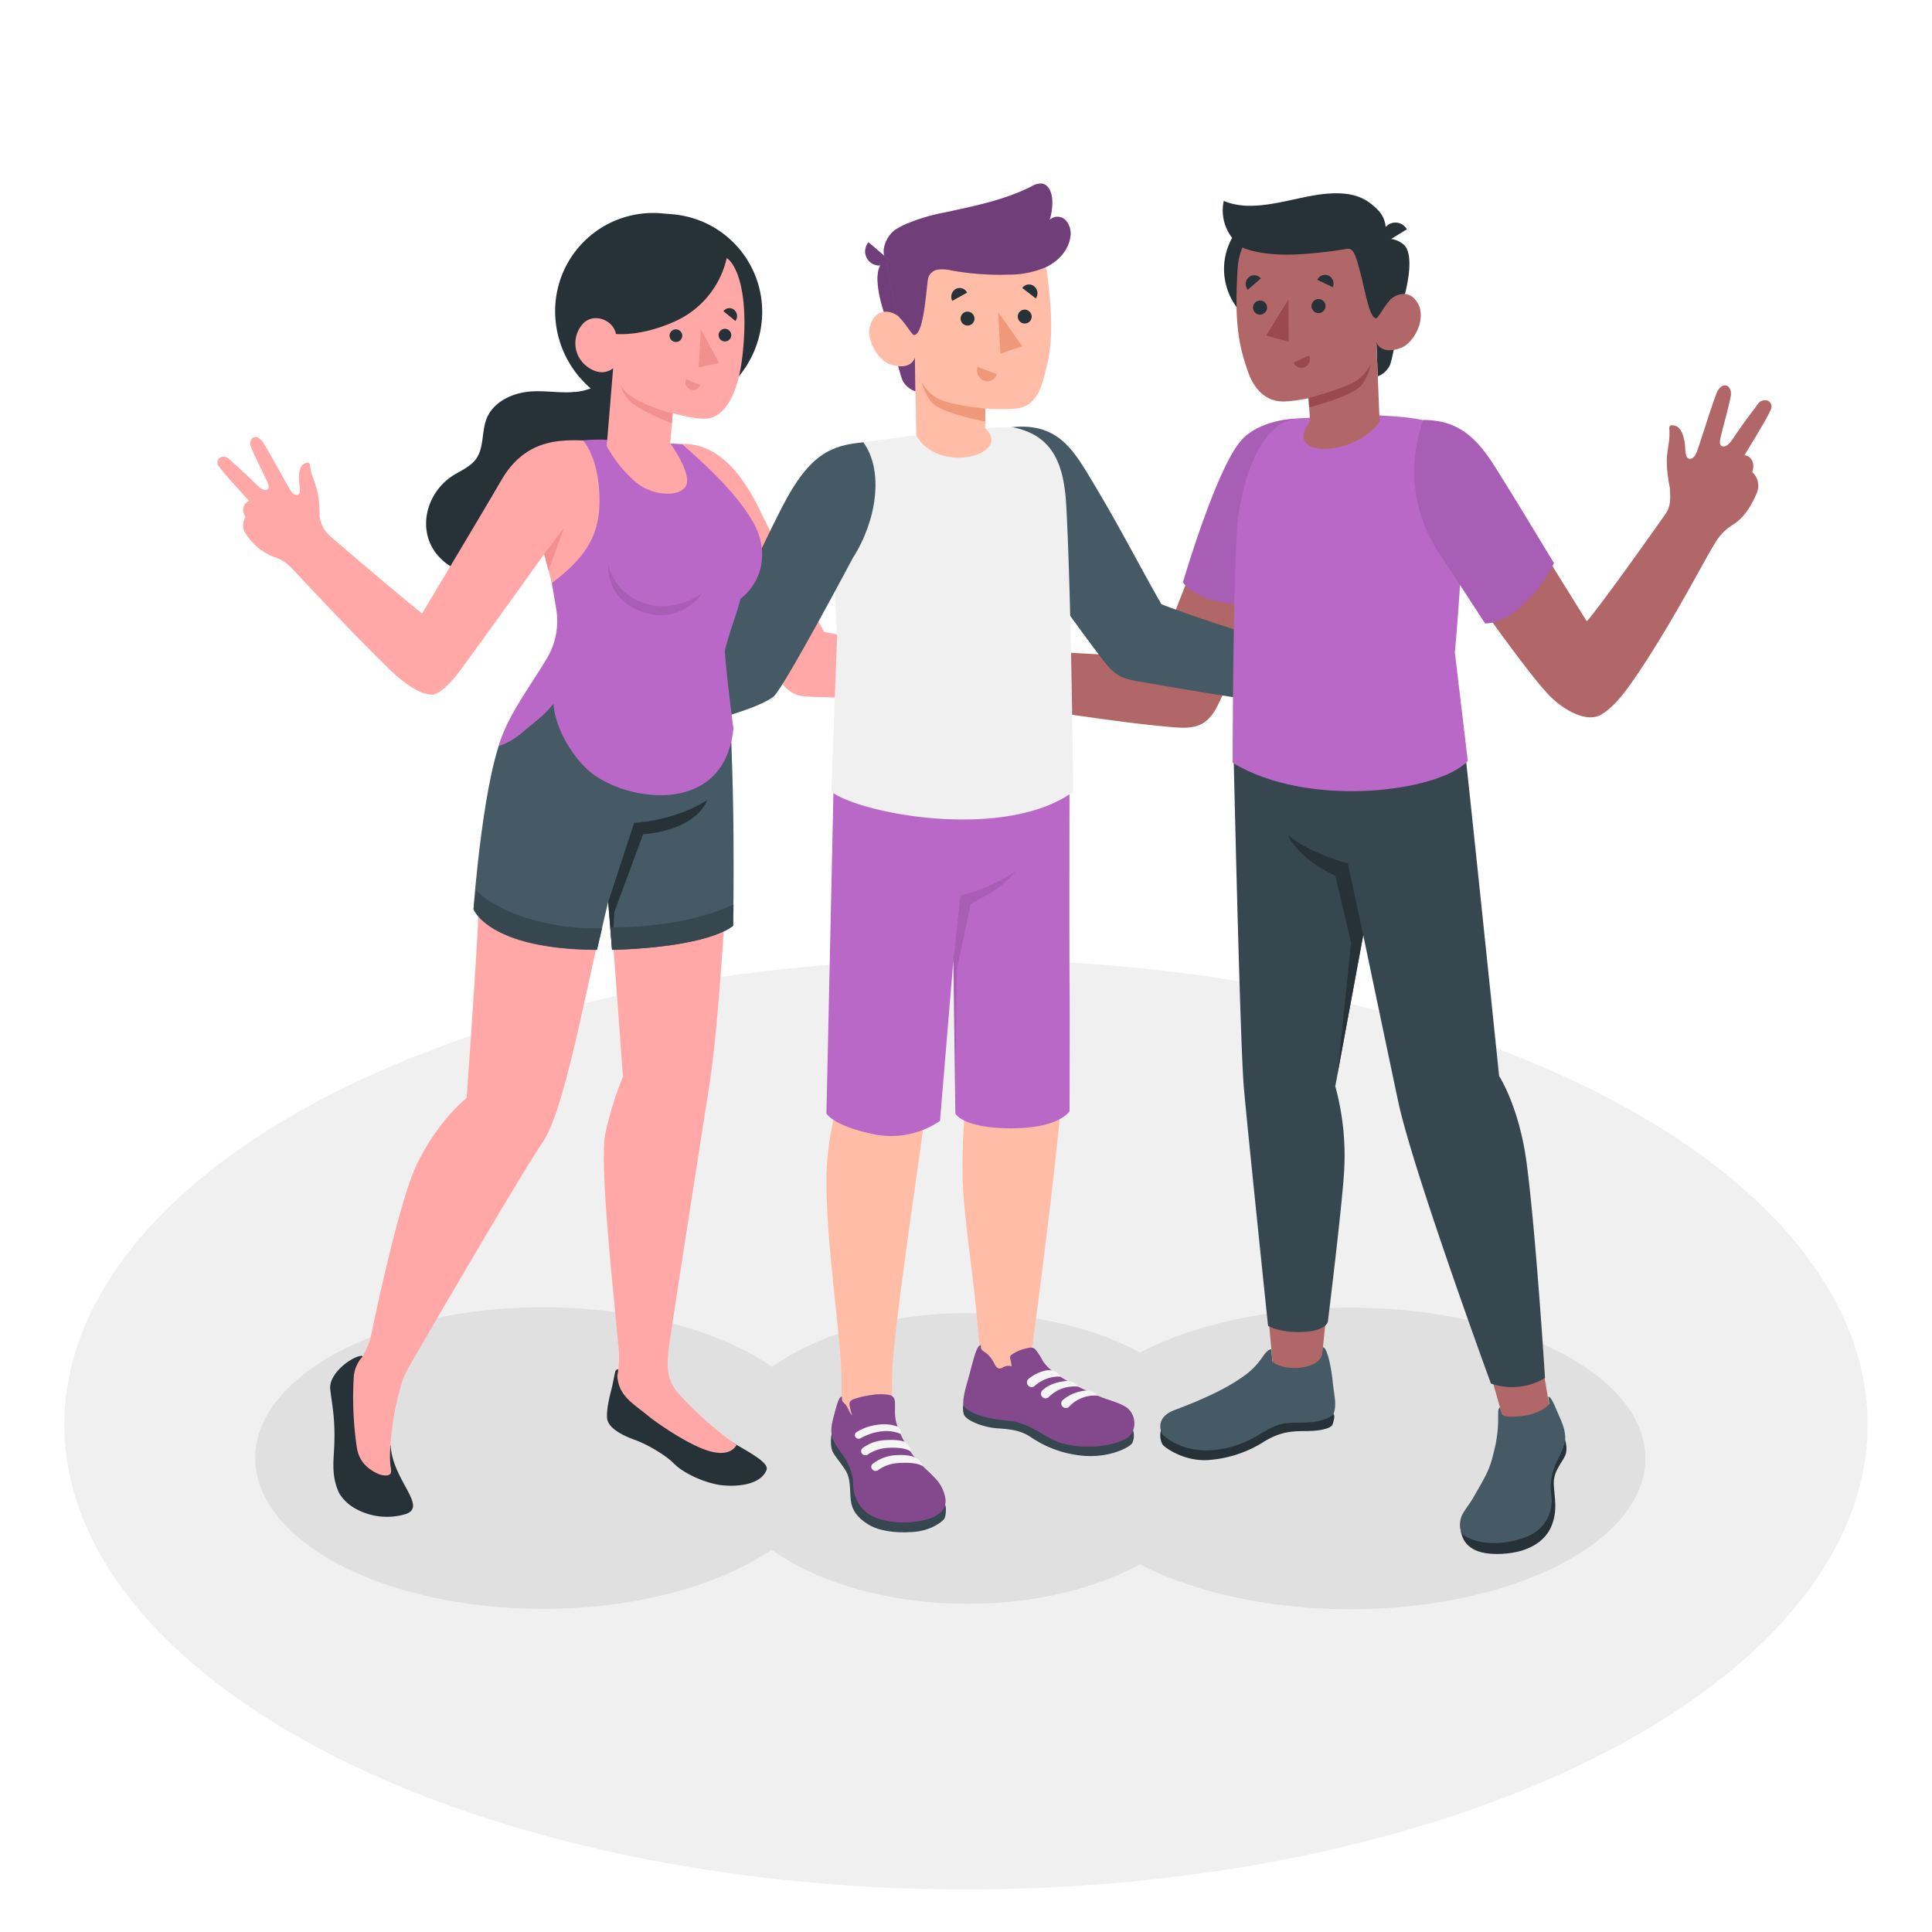 <svg xmlns="http://www.w3.org/2000/svg" viewBox="0 0 500 500"><g id="freepik--Floor--inject-37"><ellipse id="freepik--floor--inject-37" cx="250" cy="368.65" rx="233.35" ry="120.34" style="fill:#f0f0f0"></ellipse></g><g id="freepik--Shadow--inject-37"><ellipse id="freepik--shadow--inject-37" cx="250.4" cy="377.45" rx="65.17" ry="37.62" style="fill:#e0e0e0"></ellipse><ellipse id="freepik--shadow--inject-37" cx="140.52" cy="377.35" rx="74.48" ry="39.03" style="fill:#e0e0e0"></ellipse><ellipse id="freepik--shadow--inject-37" cx="349.42" cy="377.44" rx="76.42" ry="39.03" style="fill:#e0e0e0"></ellipse></g><g id="freepik--Characters--inject-37"><g id="freepik--Arms--inject-37"><path d="M196.62,132c5.4,11.2,16.66,31.53,16.66,31.53,7.53,1.71,24.34,3,31.21,3.87a5.08,5.08,0,0,0,3.44-.81c2.7-1.77,4.79-2.05,7.64-3,2.23-.77,3.17-1.83,3.59-1.43a2.53,2.53,0,0,1-.23,3.53,18.53,18.53,0,0,1-3.53,2.64,20.91,20.91,0,0,0,9.3.16c5.94-1.56,8.75,1.3,4.73,7.75-1.44,2.32-7.11,6-18.6,5-3.31-.29-8.75-.71-13-.7-10.76,0-17.46.16-27.26-.18-4.24-.15-6-.45-9.05-4.6a404.59,404.59,0,0,1-25-37.3V114.91C185.53,114.63,192,122.37,196.62,132Z" style="fill:#ffa8a7"></path><path d="M331.56,109.18c-7.55,1.12-12.95,7.27-17.85,23.34-3.86,12.66-9.86,24.85-13.61,37.39-11-.22-23.19-.95-33.34-1.63a5.81,5.81,0,0,1-3.75-1.56,37.06,37.06,0,0,0-8.76-4.71c-1.75-.69-3.5-2.79-4.81-2.11s-.75,3.34.26,4.82a29.34,29.34,0,0,0,4.45,3.68c-4.5.48-7.5-.25-12-1-6-1-12.7-.5-7.67,8.18,3.44,5.94,15,8,21.9,8.12,3.39.06,8.87,0,13.68.42,8.08.73,19.56,2.9,33.85,4.11,5.63.48,8.64-.54,11.19-5.59l.91-1.89h0c10.91-22.51,15.06-31.36,20.48-52.55C334.83,122.65,333.14,114.73,331.56,109.18Z" style="fill:#b16668"></path><path d="M335.09,108.35s-9.25.22-14,5.78c-6.46,7.54-14.95,36.58-14.95,36.58s4.65,7.72,23.73,5.18Z" style="fill:#BA68C8"></path><path d="M335.09,108.35s-9.25.22-14,5.78c-6.46,7.54-14.95,36.58-14.95,36.58s4.65,7.72,23.73,5.18Z" style="opacity:0.1"></path></g><g id="freepik--character-boy-center--inject-37"><g id="freepik--Character--inject-37"><path d="M361.91,174.5c-4.3-.36-5.9.09-9.52-1a16.41,16.41,0,0,0,4.11-1.78c.86-.64,3.19-3.85,1.4-4.66a1.69,1.69,0,0,0-1.11,0c-1.06.32-2,.83-3.1,1.15-2.7.81-5.63.29-8.42.74-.93.15-1.84.4-2.78.49a20.51,20.51,0,0,1-6.32-.55c-5.37-2-36.61-12.6-36.61-12.6-4.94-7.05-12.38-20.47-16.38-26.34-6.18-9-9-14.63-19.06-15.77-1.68,5.61-4.58,9.43-5.69,15.86,4.11,5.55,26.58,37.51,27.41,38.74,2.18,3.22,3,4.53,6.78,5.65s29.09,5.08,42.37,7.7c3.53.75,7.24,2.75,8.73,3.16,11.32,3.16,17.84,3.54,22-1.31C372.36,176.3,367.74,175,361.91,174.5Z" style="fill:#ffbda7"></path><path d="M261.44,110.61c12.75-1.55,16.68,6.4,22,15.22,6.41,10.7,11.9,21.4,17.12,30.53,8.57,3.44,34.59,11.58,34.59,11.58a23.38,23.38,0,0,1-2.84,14.36c-4.87-.48-22.18-3.24-35.74-5.62-5.77-1-7.46-1.13-11.13-5.88-6.62-8.56-15.65-21.64-23.73-32.16C255.86,131.08,261.44,114.47,261.44,110.61Z" style="fill:#455a64"></path><path d="M133.75,193.59a23.47,23.47,0,0,1,2.43-7.26c1.49-2.92,3.7-5.78,6.87-6.61a9.77,9.77,0,0,1,5.17.24c1.48.42,2.85,1.47,4.41.94,10.05-3.38,23.47-11,33.49-15.21,6.22-13.07,14.08-26.28,17-31.56,7.32-13.21,13.21-18.22,20.31-19.66,2.47,5.37,4.15,13.5-1.67,24.34-3,5.94-9.42,19.31-15.85,31.34-5.84,10.91-11.31,11.95-16.37,13.57-9.68,3.1-19.43,5.79-28.07,8.56-5.14,1.65-12.4,3.55-15,4.42a26,26,0,0,1-7.57,1.41c-1.79.06-4.08.69-5-1.36a5.66,5.66,0,0,1-.22-3.11Z" style="fill:#ffbda7"></path><path d="M213.9,303.92c.25-11.78,3.79-20.51,4.07-23.78,0,0-.87-70-.87-81.37l59.7-2.43s-1.91,73.48-1.91,83.2-5.47,52-8,71c-3.45,4.51-7.48,6.43-12.91,2,0,0-.45-2.68-1.16-11.54-.81-10.15-3.63-27.24-3.72-37.18-.13-12.25,1-19,1.33-24.86.41-6.75-1.21-52.27-1.21-52.27s-7.48,43.42-9.34,58.17c-2.13,16.89-9,61.17-9,71.47,0,1.84,0,4,0,6.29,0,5.57-.15,7,.74,9.2,1.56,3.76-11.78,6.13-12.4,3.45l-1.44-11.06v-.32h0v-7C217.77,346.39,213.55,321,213.9,303.92Z" style="fill:#ffbda7"></path><path d="M293.22,370.13a4.48,4.48,0,0,1-.18,3.3c-.46,1-5.5,3.81-12.3,3.35a28.37,28.37,0,0,1-14.05-4.91c-2.59-1.72-5.29-2-8.65-2.23s-7.79-1.87-8.52-3.45.11-4.28.11-4.28Z" style="fill:#37474f"></path><path d="M265.8,348.93l.54-.12a2.06,2.06,0,0,1,.89,0,1.65,1.65,0,0,1,.84.56,17.56,17.56,0,0,1,1.74,2.73c1.42,2.32,4.41,4.24,7.68,6,2.22,1.19,4.39,2.12,6.69,3.15s5.44,1.69,7.27,2.93c2.66,1.79,3,6.31,0,8.09-2.62,1.54-9.52,3.21-16.75,1.16-3.94-1.12-8.31-5.33-13.49-5.73-3.29-.26-9.5-1.18-11.62-3.68-.78-1.11.26-4.62,1.12-7.65.94-3.31,2-8.49,3.15-8.2,0,.65-.08.82.35,1.26s.95.68,1.39,1.06a8.92,8.92,0,0,1,1.82,2.62,2,2,0,0,0,.93,1c.56.21,1-.14,1.46-.36a2.77,2.77,0,0,1,2-.14,11.72,11.72,0,0,0-.35-1.95,1.1,1.1,0,0,1,0-.62,1,1,0,0,1,.42-.48A10.5,10.5,0,0,1,265.8,348.93Z" style="fill:#BA68C8"></path><path d="M265.8,348.93l.54-.12a2.06,2.06,0,0,1,.89,0,1.65,1.65,0,0,1,.84.56,17.56,17.56,0,0,1,1.74,2.73c1.42,2.32,4.41,4.24,7.68,6,2.22,1.19,4.39,2.12,6.69,3.15s5.44,1.69,7.27,2.93c2.66,1.79,3,6.31,0,8.09-2.62,1.54-9.52,3.21-16.75,1.16-3.94-1.12-8.31-5.33-13.49-5.73-3.29-.26-9.5-1.18-11.62-3.68-.78-1.11.26-4.62,1.12-7.65.94-3.31,2-8.49,3.15-8.2,0,.65-.08.82.35,1.26s.95.68,1.39,1.06a8.92,8.92,0,0,1,1.82,2.62,2,2,0,0,0,.93,1c.56.21,1-.14,1.46-.36a2.77,2.77,0,0,1,2-.14,11.72,11.72,0,0,0-.35-1.95,1.1,1.1,0,0,1,0-.62,1,1,0,0,1,.42-.48A10.5,10.5,0,0,1,265.8,348.93Z" style="opacity:0.3"></path><path d="M244.55,389.39c.41.38.29,3-.16,3.66s-3.21,3.08-8.15,3.43c-4.72.34-8.94-.3-11.71-2.06s-4.11-3.7-4.37-6.39,0-5.28-1.25-7.35-3.07-4.07-3.48-5.11c-.89-2.25,0-5.48,0-5.48Z" style="fill:#37474f"></path><path d="M231.63,365.91a10.25,10.25,0,0,0,.55,3,27,27,0,0,0,2.89,5.92,24.14,24.14,0,0,0,2,2.78c1.42,1.69,3.2,3.09,4.71,4.72a9.69,9.69,0,0,1,2.92,5.8c.2,3.7-3.82,5-6.92,5.51a22.61,22.61,0,0,1-10.05-.51,9.25,9.25,0,0,1-6.78-7.38c-.17-1-.11-2.08-.23-3.11a14.46,14.46,0,0,0-2.88-6.48,19.68,19.68,0,0,1-2.21-3.53c-1-2.29-.19-4.87.43-7.15.53-2,1.14-4.21,1.83-4,0,1,0,1.13.73,1.82.93.88,1,2.2,1.95,3a13.57,13.57,0,0,1-.69-2.63,1.52,1.52,0,0,1,.21-1.05,2.82,2.82,0,0,1,1.14-.61,22.83,22.83,0,0,1,4.49-1,13.48,13.48,0,0,1,4.39,0,1.9,1.9,0,0,1,1.11.64,2.24,2.24,0,0,1,.39,1.26C231.65,363.39,231.6,364.92,231.63,365.91Z" style="fill:#BA68C8"></path><path d="M231.63,365.91a10.25,10.25,0,0,0,.55,3,27,27,0,0,0,2.89,5.92,24.14,24.14,0,0,0,2,2.78c1.42,1.69,3.2,3.09,4.71,4.72a9.69,9.69,0,0,1,2.92,5.8c.2,3.7-3.82,5-6.92,5.51a22.61,22.61,0,0,1-10.05-.51,9.25,9.25,0,0,1-6.78-7.38c-.17-1-.11-2.08-.23-3.11a14.46,14.46,0,0,0-2.88-6.48,19.68,19.68,0,0,1-2.21-3.53c-1-2.29-.19-4.87.43-7.15.53-2,1.14-4.21,1.83-4,0,1,0,1.13.73,1.82.93.88,1,2.2,1.95,3a13.57,13.57,0,0,1-.69-2.63,1.52,1.52,0,0,1,.21-1.05,2.82,2.82,0,0,1,1.14-.61,22.83,22.83,0,0,1,4.49-1,13.48,13.48,0,0,1,4.39,0,1.9,1.9,0,0,1,1.11.64,2.24,2.24,0,0,1,.39,1.26C231.65,363.39,231.6,364.92,231.63,365.91Z" style="opacity:0.3"></path><path d="M235.57,375.59c-1.38-1-4.47-1-6.16-.86a10.3,10.3,0,0,0-4.81,1.68,1.08,1.08,0,0,1-1.41-.11h0a1,1,0,0,1,.11-1.57,10.32,10.32,0,0,1,5.4-2c4.16-.3,5.38.42,5.38.42S236,374.37,235.57,375.59Z" style="fill:#f5f5f5"></path><path d="M238.74,379.39c-1.74-1-5.13-.88-6.82-.7a9.68,9.68,0,0,0-4.68,1.78,1.09,1.09,0,0,1-1.41-.11h0a1,1,0,0,1,.1-1.58,10.9,10.9,0,0,1,5.53-2.16c4.15-.29,5.24.56,5.24.56A3.45,3.45,0,0,1,238.74,379.39Z" style="fill:#f5f5f5"></path><path d="M227,368.75a10.34,10.34,0,0,1,5.23.43c.73.41,1.22,1.57.74,1.87a9.5,9.5,0,0,0-4.63-.64,13.74,13.74,0,0,0-4.5,1.24,12.28,12.28,0,0,0-1.14.58,1,1,0,0,1-1.37-.43h0a.93.93,0,0,1,.36-1.19A13.5,13.5,0,0,1,227,368.75Z" style="fill:#f5f5f5"></path><path d="M274.42,356.27a3.06,3.06,0,0,0-2.43-1.62c-1.5-.28-4.14.82-5.78,2.17a1.23,1.23,0,0,0,.17,2h0a1.22,1.22,0,0,0,1.4-.15A9.43,9.43,0,0,1,274.42,356.27Z" style="fill:#f5f5f5"></path><path d="M279.05,358.87a3.49,3.49,0,0,0-2.87-1.48s-3.91.11-6.33,2.36a1.2,1.2,0,0,0,.17,2h0a1.16,1.16,0,0,0,1.35-.15A9.35,9.35,0,0,1,279.05,358.87Z" style="fill:#f5f5f5"></path><path d="M284.18,361.21a3.94,3.94,0,0,0-3-1.34,10.55,10.55,0,0,0-6.06,2.39,1.2,1.2,0,0,0,.16,2h0a1.18,1.18,0,0,0,1.35-.15A9,9,0,0,1,284.18,361.21Z" style="fill:#f5f5f5"></path><path d="M276.8,196.34s-.08,49.2,0,57.89,0,25.31,0,33.35c0,0-2.59,4.45-15.14,4.43s-14.42-3.82-14.42-3.82l-.51-39.62-3.46,41.53a22.5,22.5,0,0,1-17.54,3.36c-10.33-2.23-11.85-5.3-11.85-5.3l2-91.63Z" style="fill:#BA68C8"></path><path d="M246.73,248.57l1.84-16.79s8.61-2.09,14.37-6.43a27,27,0,0,1-6.54,5.73c-3.5,2-5.17,2.77-5.17,2.77l-3.58,17.09-.44,31.66Z" style="opacity:0.1"></path><path d="M215.15,204.91c8.19,6,45.33,12.58,62.57,0,0,0-.4-48.15-1.75-73.64-.07-1.15-.14-2.27-.26-3.37,0-.36-.09-.72-.13-1.08a34.31,34.31,0,0,0-.87-4.51c-.07-.25-.14-.49-.22-.74-.17-.55-.35-1.09-.57-1.62-.11-.28-.23-.56-.36-.83a6.67,6.67,0,0,0-.37-.76.84.84,0,0,0-.06-.14q-.19-.37-.42-.72c-.15-.26-.3-.52-.48-.78l-.51-.69c-.19-.25-.4-.49-.61-.72s-.42-.45-.63-.66l-.45-.42c-.15-.13-.3-.26-.45-.37s-.42-.33-.62-.48a15.46,15.46,0,0,0-2.18-1.29l-.64-.29c-.05,0-.12,0-.15-.07l-.78-.29a13,13,0,0,0-1.33-.44c-.47-.13-.94-.24-1.44-.36s-1.18,0-1.84,0l-1.37,0c-.47,0-1,0-1.46.05-6.45.28-15.7,1.32-23.12,2.27l-1.45.2-1.28.15c-5.09.67-8.87,1.22-9.45,1.31l-.08,0c-1.67.42-3.22.82-4.46,1.19-3.41,1-.88.15-1.63,3.44-2.2,9.67.36,44.84.36,44.84Z" style="fill:#f0f0f0"></path><path d="M236.77,76.77l-2.29,2.51-1.17-12.92a6.13,6.13,0,0,0-5.08,1.79c-2.18,2.23-1,9.21,1.75,16,0,0,2.65,12.44,3.71,14.49a5.7,5.7,0,0,0,3.26,2.63Z" style="fill:#BA68C8"></path><path d="M236.77,76.77l-2.29,2.51-1.17-12.92a6.13,6.13,0,0,0-5.08,1.79c-2.18,2.23-1,9.21,1.75,16,0,0,2.65,12.44,3.71,14.49a5.7,5.7,0,0,0,3.26,2.63Z" style="opacity:0.4"></path><path d="M236.47,84.77c-1,.6-2.43-1.33-3.66-2.62s-5.26-3.05-7.27,1.18,1.77,10,4.94,11c5.47,1.72,6.29-1.79,6.29-1.79l.36,20.1c5.73,10.36,25.09,5,17.83-1.81v-5.11a56.75,56.75,0,0,0,8.24,0c4-.62,5.67-3.4,6.89-7.75,2-7,2.7-12.63,1-26.37-1.82-15.06-19.34-15.22-28.8-9.26S236.47,84.77,236.47,84.77Z" style="fill:#ffbda7"></path><path d="M234.13,58.13A48.14,48.14,0,0,1,244.46,55c7.64-1.66,15.42-3.19,22.4-6.71a4.82,4.82,0,0,1,2.74-.79c1.84.24,2.64,2.47,2.72,4.33a15.35,15.35,0,0,1-.67,5.08,2.92,2.92,0,0,1,4.11.07A5.06,5.06,0,0,1,277,61.29c-.45,3.42-3.07,6.26-6.17,7.78a24.13,24.13,0,0,1-10.07,2A69.38,69.38,0,0,1,246.32,70a10,10,0,0,0-3.48-.25,3.12,3.12,0,0,0-2.6,2.06c-.51,1.9-1,14.84-3.7,14.89-.49,0-2.38-3.24-3.6-4.41-1.55-1.46-3.1-12.54-3.37-14.59a1.1,1.1,0,0,0-.22-.43c-1.73-2.44.31-6.54,2.45-7.87A21,21,0,0,1,234.13,58.13Z" style="fill:#BA68C8"></path><path d="M234.13,58.13A48.14,48.14,0,0,1,244.46,55c7.64-1.66,15.42-3.19,22.4-6.71a4.82,4.82,0,0,1,2.74-.79c1.84.24,2.64,2.47,2.72,4.33a15.35,15.35,0,0,1-.67,5.08,2.92,2.92,0,0,1,4.11.07A5.06,5.06,0,0,1,277,61.29c-.45,3.42-3.07,6.26-6.17,7.78a24.13,24.13,0,0,1-10.07,2A69.38,69.38,0,0,1,246.32,70a10,10,0,0,0-3.48-.25,3.12,3.12,0,0,0-2.6,2.06c-.51,1.9-1,14.84-3.7,14.89-.49,0-2.38-3.24-3.6-4.41-1.55-1.46-3.1-12.54-3.37-14.59a1.1,1.1,0,0,0-.22-.43c-1.73-2.44.31-6.54,2.45-7.87A21,21,0,0,1,234.13,58.13Z" style="opacity:0.4"></path><path d="M230.32,67.43a3.64,3.64,0,0,1-5.55-4.72Z" style="fill:#BA68C8"></path><path d="M230.32,67.43a3.64,3.64,0,0,1-5.55-4.72Z" style="opacity:0.4"></path><path d="M255,105.73s-9-.86-12.11-2.53a10.32,10.32,0,0,1-4.34-4.29A14.15,14.15,0,0,0,241,104c2.29,2.93,14,5.09,14,5.09Z" style="fill:#f0997a"></path><path d="M252.2,82.52a1.8,1.8,0,1,1-1.8-1.87A1.83,1.83,0,0,1,252.2,82.52Z" style="fill:#263238"></path><path d="M250.29,75.74l-3.84,2.12a2.3,2.3,0,0,1,.89-3.06A2.13,2.13,0,0,1,250.29,75.74Z" style="fill:#263238"></path><path d="M253,94.94l5,1.89a2.64,2.64,0,0,1-3.41,1.66A2.82,2.82,0,0,1,253,94.94Z" style="fill:#f0997a"></path><path d="M268.07,77.23l-3.51-2.7a2.13,2.13,0,0,1,3.05-.46A2.32,2.32,0,0,1,268.07,77.23Z" style="fill:#263238"></path><path d="M267,82a1.8,1.8,0,1,1-1.8-1.87A1.84,1.84,0,0,1,267,82Z" style="fill:#263238"></path><polygon points="258.32 80.73 258.91 91.54 264.55 89.62 258.32 80.73" style="fill:#f0997a"></polygon><path d="M223.43,114.47c-8.28.78-13.89,2.89-21.05,16.8-4.14,8-16.26,33.78-16.26,33.78l-31.36,15.09s3.66,9.38,2.84,13.32c0,0,10.8-2.61,22.37-5.81s16.78-5,20.08-7.24c2.44-1.63,20.66-36,20.66-36C226.91,134.73,228.79,121.81,223.43,114.47Z" style="fill:#455a64"></path></g></g><g id="freepik--character-girl--inject-37"><path d="M168.81,106.83l-1.05-.09a26.3,26.3,0,0,1-24-28.37h0A25.35,25.35,0,0,1,171.07,55.2l2.94.25a25.33,25.33,0,0,1,23.16,27.34h0A26.29,26.29,0,0,1,168.81,106.83Z" style="fill:#263238"></path><path d="M149,101.42c-.51,0-1,.08-1.52.1-3.39.1-6.78-.45-10.17-.2-4.68.34-9.63,2.65-11.37,7-1.34,3.37-.62,7.49-2.73,10.44-1.44,2-3.87,3-6,4.33-7,4.45-9.58,14.52-3.6,21,8.33,9,23.1,3.12,28.81-5.81,2.28-3.57,3.62-7.86,6.83-10.63,3.47-3,8.5-3.63,12-6.54a11.78,11.78,0,0,0,4.06-10.78,20.78,20.78,0,0,0-3.35-7.58,13.71,13.71,0,0,0-3.07-3.69c-2.34-1.75-2.77-.16-5,1A14.07,14.07,0,0,1,149,101.42Z" style="fill:#263238"></path><path d="M93.91,351c.83,2.07.17,4.52-.1,9.95a91.31,91.31,0,0,0-.26,10.72c.09,1.28.43,2.46.62,3.71A4.43,4.43,0,0,0,95.43,378a2.72,2.72,0,0,0,2.39.84,2.56,2.56,0,0,0,1.63-1.21,20.13,20.13,0,0,0,1.64-3.65c.44,9.14,9.88,16.05,3.73,17.91a16.81,16.81,0,0,1-13-1.55,11.45,11.45,0,0,1-4-3.82c-2-4.17-1.55-8-1.36-11.46.43-7.67-.58-11.71-1-15.58C85.08,354.82,92.51,350.22,93.91,351Z" style="fill:#263238"></path><path d="M159.87,354.38a.83.83,0,0,0-.67.72c-.24,1-.57,2.91-1,4.62-.61,2.29-1.32,5.6-1.06,7.48s2.66,3.85,7.29,5.49c2.79,1,7.71,3.77,9.9,6,2.68,2.77,8.62,5.32,12.72,5.71,4.81.45,9.92-.51,11.3-3.91.58-1.43-1.71-3.17-7.68-6.53,0,0-3-1.84-4.71-3.06-8.55-6.18-11.39-9.55-13.61-15.43Z" style="fill:#263238"></path><path d="M175.38,360.41c-2.64-3.25-3-6.24-2.24-11.9s8.44-55,10.39-67.31c3.29-20.72,6.41-80.13,5.61-94.71l-55.89.82c-4.69,9.83-8.45,22.08-9.08,41.62-.47,14.91-3.41,55.25-3.41,55.25s-7.16,5.49-12.76,16.89c-5,10.08-12.17,45.51-12.17,45.51h0A32,32,0,0,1,93.91,351a8.86,8.86,0,0,0-2.34,5.09,88.16,88.16,0,0,0,.78,18.51c.48,3.17,2.3,5.31,5.34,6.75a4.89,4.89,0,0,0,2.16.5,1.64,1.64,0,0,0,1.08-.32c.56-.5.16-1.78.1-2.41a24.38,24.38,0,0,1-.09-3.08c.07-2,.29-4.46.55-6.45a66.14,66.14,0,0,1,3-13.19s.49-1,1.25-2.5h0s27.25-47.13,34.87-58.55c6-9,12-44.86,17.11-64.37l3.5,47.64a90.94,90.94,0,0,0-4.58,14.82c-1.57,8.69,2.41,43.42,3.48,55.75a24.51,24.51,0,0,1-.36,6.84h0c.31,5.33,4.18,7.22,8.09,10.48,1.95,1.62,10.58,7.65,15.93,9.09,4.35,1.18,6.14-.42,6.84-1.62A92.39,92.39,0,0,1,175.38,360.41Z" style="fill:#ffa8a7"></path><path d="M144.89,168.32S139.61,174,131,188.52c-5.76,9.76-8.47,46.79-8.47,46.79s3.79,10.41,31.95,10.54l2.9-12.43,1,12.39,2.13-.07c24.35-1,29.22-6.21,29.22-6.21s.88-41.62-1.9-68.08C179.31,176.68,154.21,176.68,144.89,168.32Z" style="fill:#455a64"></path><path d="M157.41,233.42l6.71-20.48s10.44-.44,18.89-5.86c0,0-2.15,7.52-16.57,8.84L159,236l-.58,9.84Z" style="fill:#263238"></path><path d="M136.72,237.71c-9.83-3-13.53-7.38-13.53-7.38h0l-.63,4.89s3.79,10.41,31.95,10.54l1.29-5.52A61.31,61.31,0,0,1,136.72,237.71Z" style="fill:#37474f"></path><path d="M189.76,239.53s0-2,.08-5.4a65.31,65.31,0,0,1-15.61,4.58A99.09,99.09,0,0,1,157.94,240l.47,5.84,2.13-.07C184.89,244.7,189.76,239.53,189.76,239.53Z" style="fill:#37474f"></path><path d="M195,135.3c-4.87-8.71-15.15-17.37-18.47-20.36l-20.39-1.16c-4-.06-7.22.24-9.34,1.2-4.39,2-5.09,6.16-5.55,11.13-.52,5.45-.7,7.85.22,17l2,11.67.31,1.79c.06.31.1.61.15.93a18.88,18.88,0,0,1-2.46,13c-5.24,8.61-10.36,15.23-12.4,22.61a19.24,19.24,0,0,0,6.48-3.86c3.19-2.69,5.08-3.91,7.71-7.15,0,0-.09,5.08,4.52,12a28.53,28.53,0,0,0,4.1,4.92c8.55,8.15,35.52,13.17,37.93-10.48,0,0-2-15.14-2.21-20.19,1-4.3,3.79-11.67,4-13.33C198.15,149.81,198.58,141.64,195,135.3Z" style="fill:#BA68C8"></path><path d="M181.81,153.44s-7.07,5.48-15.13,2.62a13.81,13.81,0,0,1-9.25-9.91s-.86,9.22,9.32,12.37C176.57,161.55,181.81,153.44,181.81,153.44Z" style="opacity:0.1"></path><path d="M188.08,66.76c2.76,1.95,5.74,9.54,4.12,24.79-1.37,12.93-5.83,15.78-8,16.53s-6.2-.15-10.1-1.14l-.64,7.78s4.94,6.79,4.3,10.33-8.25,3.76-13.08-.15a33.19,33.19,0,0,1-7.66-9.47l1.66-20.15s-2.81,2.69-6.94-.57a7.48,7.48,0,0,1-.52-11.28c2.75-2.37,7.47-.62,8.19,3,0,0,6.29.75,15.06-3.17A23.65,23.65,0,0,0,188.08,66.76Z" style="fill:#ffa8a7"></path><path d="M176.56,87A1.64,1.64,0,1,1,175,85.23,1.66,1.66,0,0,1,176.56,87Z" style="fill:#263238"></path><path d="M177.53,98.12l3.69,1.52a2,2,0,0,1-2.57,1.15A2.09,2.09,0,0,1,177.53,98.12Z" style="fill:#f28f8f"></path><path d="M190.32,83.08l-3.1-2.55a1.92,1.92,0,0,1,2.78-.34A2.11,2.11,0,0,1,190.32,83.08Z" style="fill:#263238"></path><path d="M189.25,86.84a1.64,1.64,0,1,1-1.58-1.75A1.67,1.67,0,0,1,189.25,86.84Z" style="fill:#263238"></path><polygon points="181.37 85.25 180.82 95.08 186.11 93.91 181.37 85.25" style="fill:#f28f8f"></polygon><path d="M174.08,106.94c-4.12-.89-12.49-4.06-13.54-7.55a8.82,8.82,0,0,0,2.65,4.57c2.37,2.4,10.68,5.58,10.68,5.58Z" style="fill:#f28f8f"></path><path d="M155.14,128.44c-.31-10.36-4.24-14.45-4.24-14.45-6.72-.22-15.25,0-21.23,10.42-3,5.23-20.42,34.36-20.42,34.36-3.89-3-23.1-19.29-24.31-20.49a8.45,8.45,0,0,1-2.22-4.47c0-1.57-.09-3.22-.17-4a24.43,24.43,0,0,0-1.77-6.76,16.91,16.91,0,0,1-.58-2.67.85.85,0,0,0-.3-.59.75.75,0,0,0-.57,0c-1.14.31-1.45.93-1.79,2.06a10.27,10.27,0,0,0,0,3.79c.11,1,.28,2-.4,2.39-1,.37-1.64-.68-2-1.18-1.42-2.37-5.18-9.37-6.88-12.07a3.76,3.76,0,0,0-1.48-1.53c-1.1-.48-1.93.22-2,1.42a3.35,3.35,0,0,0,.31,1.31c.85,2.18,3.58,7.5,4.16,8.92.21.52.5,1.46,0,1.72-.85.65-2.08-.42-2.94-1.28-3.59-3.57-4.54-4.26-7-6.5a1.92,1.92,0,0,0-2.57-.27,1.53,1.53,0,0,0-.12,2.08c.34.5,1.34,1.71,2.15,2.66,1.39,1.6,5.76,6.4,5.76,6.4-1.31.23-2.22,2.16-1,4.09a3.92,3.92,0,0,0,.21,4.52A15.54,15.54,0,0,0,70.46,144a10.85,10.85,0,0,1,5,3c3.5,3.73,16.51,17.71,25.84,26.69,2.82,2.71,7.15,6,10.36,6.09,2,.1,4.88-3.09,6.34-4.83,1.82-2.19,22.84-31.57,22.84-31.57l2,7.51C151.3,144.41,155.45,138.81,155.14,128.44Z" style="fill:#ffa8a7"></path><polygon points="140.83 143.42 145.96 136.58 141.97 147.66 140.83 143.42" style="fill:#f28f8f"></polygon></g><g id="freepik--character-boy--inject-37"><path d="M378.05,396.3c.39,1.53,1.2,5.87,9.27,5.87s12.68-3.3,14.27-7.4.67-7.13.53-10.71,2.51-5.84,3.09-7.77c.87-2.85-1.51-6.76-1.51-6.76Z" style="fill:#263238"></path><path d="M300.52,370a4.82,4.82,0,0,0,.37,3.88c.59.79,6,4.72,12.67,3.9a30.7,30.7,0,0,0,13.75-4.8c3.9-2.3,6.6-2.63,10.57-2.62s6.69-.74,7-1.74c.58-1.75.62-2.87-.23-2.84Z" style="fill:#263238"></path><path d="M400.88,363.31c.14,4.15-12.55,7.75-12.24,2.48l-4.37-15.32L398.45,349Z" style="fill:#b16668"></path><path d="M341.86,353.57c-4,2.86-7.65,3.21-12.33.86l-2.36-25.07h17.22Z" style="fill:#b16668"></path><path d="M378.81,191.24c3.29,30.26,9.16,87.23,9.16,87.23s5.19,7.91,7.12,22.51c2.39,18,4.76,55.65,4.76,55.65a16.67,16.67,0,0,1-14,1.43s-20.23-55.23-24-73C358.58,269.6,352.8,242,352.8,242l-7.23,39.13a67.65,67.65,0,0,1,2.33,21.1c-.35,8.33-4.26,39.87-4.26,39.87-1.17,3.45-12,3.21-15.47,1,0,0-5.54-53-6.27-61.78-1-11.52-2.74-90-2.74-90Z" style="fill:#37474f"></path><path d="M352.8,242l-4-18.61s-9-2.06-15.47-7.23c0,0,2.37,5.94,12.25,10.48L349.66,244l-3.55,34.09Z" style="fill:#263238"></path><path d="M388.64,365.79l-.45-1.6c-.53.52-.45,1-.47,2.41,0,1.13,0,2.22-.15,3.73a34.45,34.45,0,0,1-1.07,5.81c-1,4.42-2.22,6.18-5.33,11.64-.73,1.3-2.52,3.45-3,4.85s-.68,3.95,1,4.92c4.71,2.79,12,2,16.61-.14a9.9,9.9,0,0,0,5.8-9c0-1.13-.24-2.25-.28-3.37a15.92,15.92,0,0,1,1.91-7.4,20.8,20.8,0,0,0,1.7-4.12c.62-2.61-.61-5.25-1.63-7.59-.88-2-1.91-4.72-2.6-4.41l.27,1.77c-.71,1.1-3,2.42-5.65,2.95C393.5,366.59,388.83,367.12,388.64,365.79Z" style="fill:#455a64"></path><path d="M329,349.2c-.61,0-1.24.49-2.33,2.08a19.1,19.1,0,0,1-5.7,5.47c-4.06,2.86-10.47,5.74-17.07,8.2-3.59,1.35-4.27,3.94-3.08,6.26,1.86,1.87,8.19,6.21,18.6,3,6.46-2,8.73-5.28,13.35-5.87,3.26-.41,8.92.48,12.26-2.21,1.05-2.52.21-5.06-.13-8.56s-1.45-9.09-2.56-8.87l-.2,1.85c-.88,4.05-10.2,4.45-12.84,1.8Z" style="fill:#455a64"></path><path d="M354.19,107.35c10.34.64,23.86.51,24.48,11.11,1,16.27-2.15,50.41-2.15,50.41l3.35,28.06c-7.59,8.11-41.5,12.34-60.87.45,0,0,.08-55.57,1.6-64.78,2.74-16.57,9-23.84,15.09-24.31Z" style="fill:#BA68C8"></path><circle cx="333.32" cy="69.66" r="16.54" transform="translate(-7 57.84) rotate(-9.82)" style="fill:#263238"></circle><path d="M362.56,79.68s-1.92,12.73-2.87,14.86a5.7,5.7,0,0,1-3.13,2.85l-.35-8.85Z" style="fill:#263238"></path><path d="M358.12,61.88a6.17,6.17,0,0,1,5.23,1.5c2.34,2.12,1.53,9.24-.79,16.3l-5,.89Z" style="fill:#263238"></path><path d="M356,80.66c1,.54,2.37-1.48,3.54-2.86s5.13-3.41,7.42.75S365.81,88.77,362.67,90c-5.41,2.06-6.46-1.43-6.46-1.43l.83,20.54h0c-6.33,9.21-25.42,9.61-18,0l-.35-6.06s-4.95,1.06-7.41.83c-4.1-.39-6.84-3.44-8.34-7.76-2.4-6.93-3.5-12.59-2.65-26.56.92-15.33,18.6-16.55,28.52-11.11S356,80.66,356,80.66Z" style="fill:#b16668"></path><path d="M356.14,82.36c.51,0,2.25-3.34,3.44-4.56,1.65-1.69-1.46-15.92-1.46-15.92a7,7,0,0,0-1.67-7.68c-2.55-2.48-6.07-5.49-16.82-3.56C332,52,323.7,54.93,316.71,52a11.56,11.56,0,0,0,4.76,12s2.55,1.44,9.07,1.84,16.52-1.15,17.89-1.42c1.86-.37,2.37,1.42,3.67,6.33C353.25,75.09,354.43,82.43,356.14,82.36Z" style="fill:#263238"></path><path d="M358.17,63l5.92-3.65a3.37,3.37,0,0,0-4.72-1.25A3.66,3.66,0,0,0,358.17,63Z" style="fill:#263238"></path><path d="M338.65,103s9-2.37,12-4.25a10.47,10.47,0,0,0,4.12-4.59,14.29,14.29,0,0,1-2.18,5.26c-2.14,3.1-13.81,6-13.81,6Z" style="fill:#9a4a4d"></path><path d="M339.42,79.39a1.82,1.82,0,1,0,1.7-2A1.85,1.85,0,0,0,339.42,79.39Z" style="fill:#263238"></path><path d="M340.93,72.42l4,1.91a2.35,2.35,0,0,0-1.09-3A2.18,2.18,0,0,0,340.93,72.42Z" style="fill:#263238"></path><path d="M338.82,92l-4.05,1.8a2.18,2.18,0,0,0,2.9,1.21A2.33,2.33,0,0,0,338.82,92Z" style="fill:#9a4a4d"></path><path d="M322.91,75l3.38-2.94a2.16,2.16,0,0,0-3.11-.29A2.36,2.36,0,0,0,322.91,75Z" style="fill:#263238"></path><path d="M324.29,79.78a1.82,1.82,0,1,0,1.7-2A1.85,1.85,0,0,0,324.29,79.78Z" style="fill:#263238"></path><polygon points="333.44 77.5 333.5 88.45 327.68 86.85 333.44 77.5" style="fill:#9a4a4d"></polygon><path d="M368.57,109.88c11.62.61,15.07,6.61,22,18.29,5.6,9.43,20.09,32.63,20.09,32.63,3.66-4.12,19.59-26.63,20.67-28.23,1.2-2.07.9-4.46.84-6.21a43.46,43.46,0,0,1-.68-4.46c-.33-3.7.07-4.78.47-7.88a18,18,0,0,0,.05-3.08,1,1,0,0,1,.21-.73.85.85,0,0,1,.62-.14c1.33.09,1.81.72,2.45,1.89a11.59,11.59,0,0,1,.84,4.19c.1,1.11.13,2.31,1,2.57,1.2.19,1.68-1.12,2-1.75,1.06-2.94,3.69-11.53,5-14.89a4.15,4.15,0,0,1,1.3-2c1.11-.77,2.19-.18,2.49,1.14a3.71,3.71,0,0,1-.05,1.52c-.46,2.6-2.32,9.1-2.65,10.8-.12.62-.23,1.73.37,1.9,1.1.54,2.22-.92,3-2.06,3.19-4.75,4.09-5.72,6.29-8.73a2.18,2.18,0,0,1,2.79-.87,1.72,1.72,0,0,1,.59,2.27c-.27.64-1.1,2.2-1.8,3.43-1.19,2.08-5,8.36-5,8.36,1.5,0,2.93,1.9,2,4.31a4.77,4.77,0,0,1,1.22,5.36c-.87,2.11-2.73,6.06-6,8.16a13.69,13.69,0,0,0-4.8,4.83c-3.06,4.91-10.3,19.24-19.6,33.21-2.73,4.08-6.17,9.14-10,11.28s-9.87-1.34-13.64-5.34c-7.22-7.67-26.72-36.12-26.72-36.12Z" style="fill:#b16668"></path><path d="M368.39,108.69s-8,18,5.32,36.36l10.63,16.29c6.43,0,14-7.78,17.83-15.59,0,0-9.53-15.81-14.43-23.62C383.3,115,378.74,108.68,368.39,108.69Z" style="fill:#BA68C8"></path><path d="M368.39,108.69s-8,18,5.32,36.36l10.63,16.29c6.43,0,14-7.78,17.83-15.59,0,0-9.53-15.81-14.43-23.62C383.3,115,378.74,108.68,368.39,108.69Z" style="opacity:0.1"></path></g></g></svg>